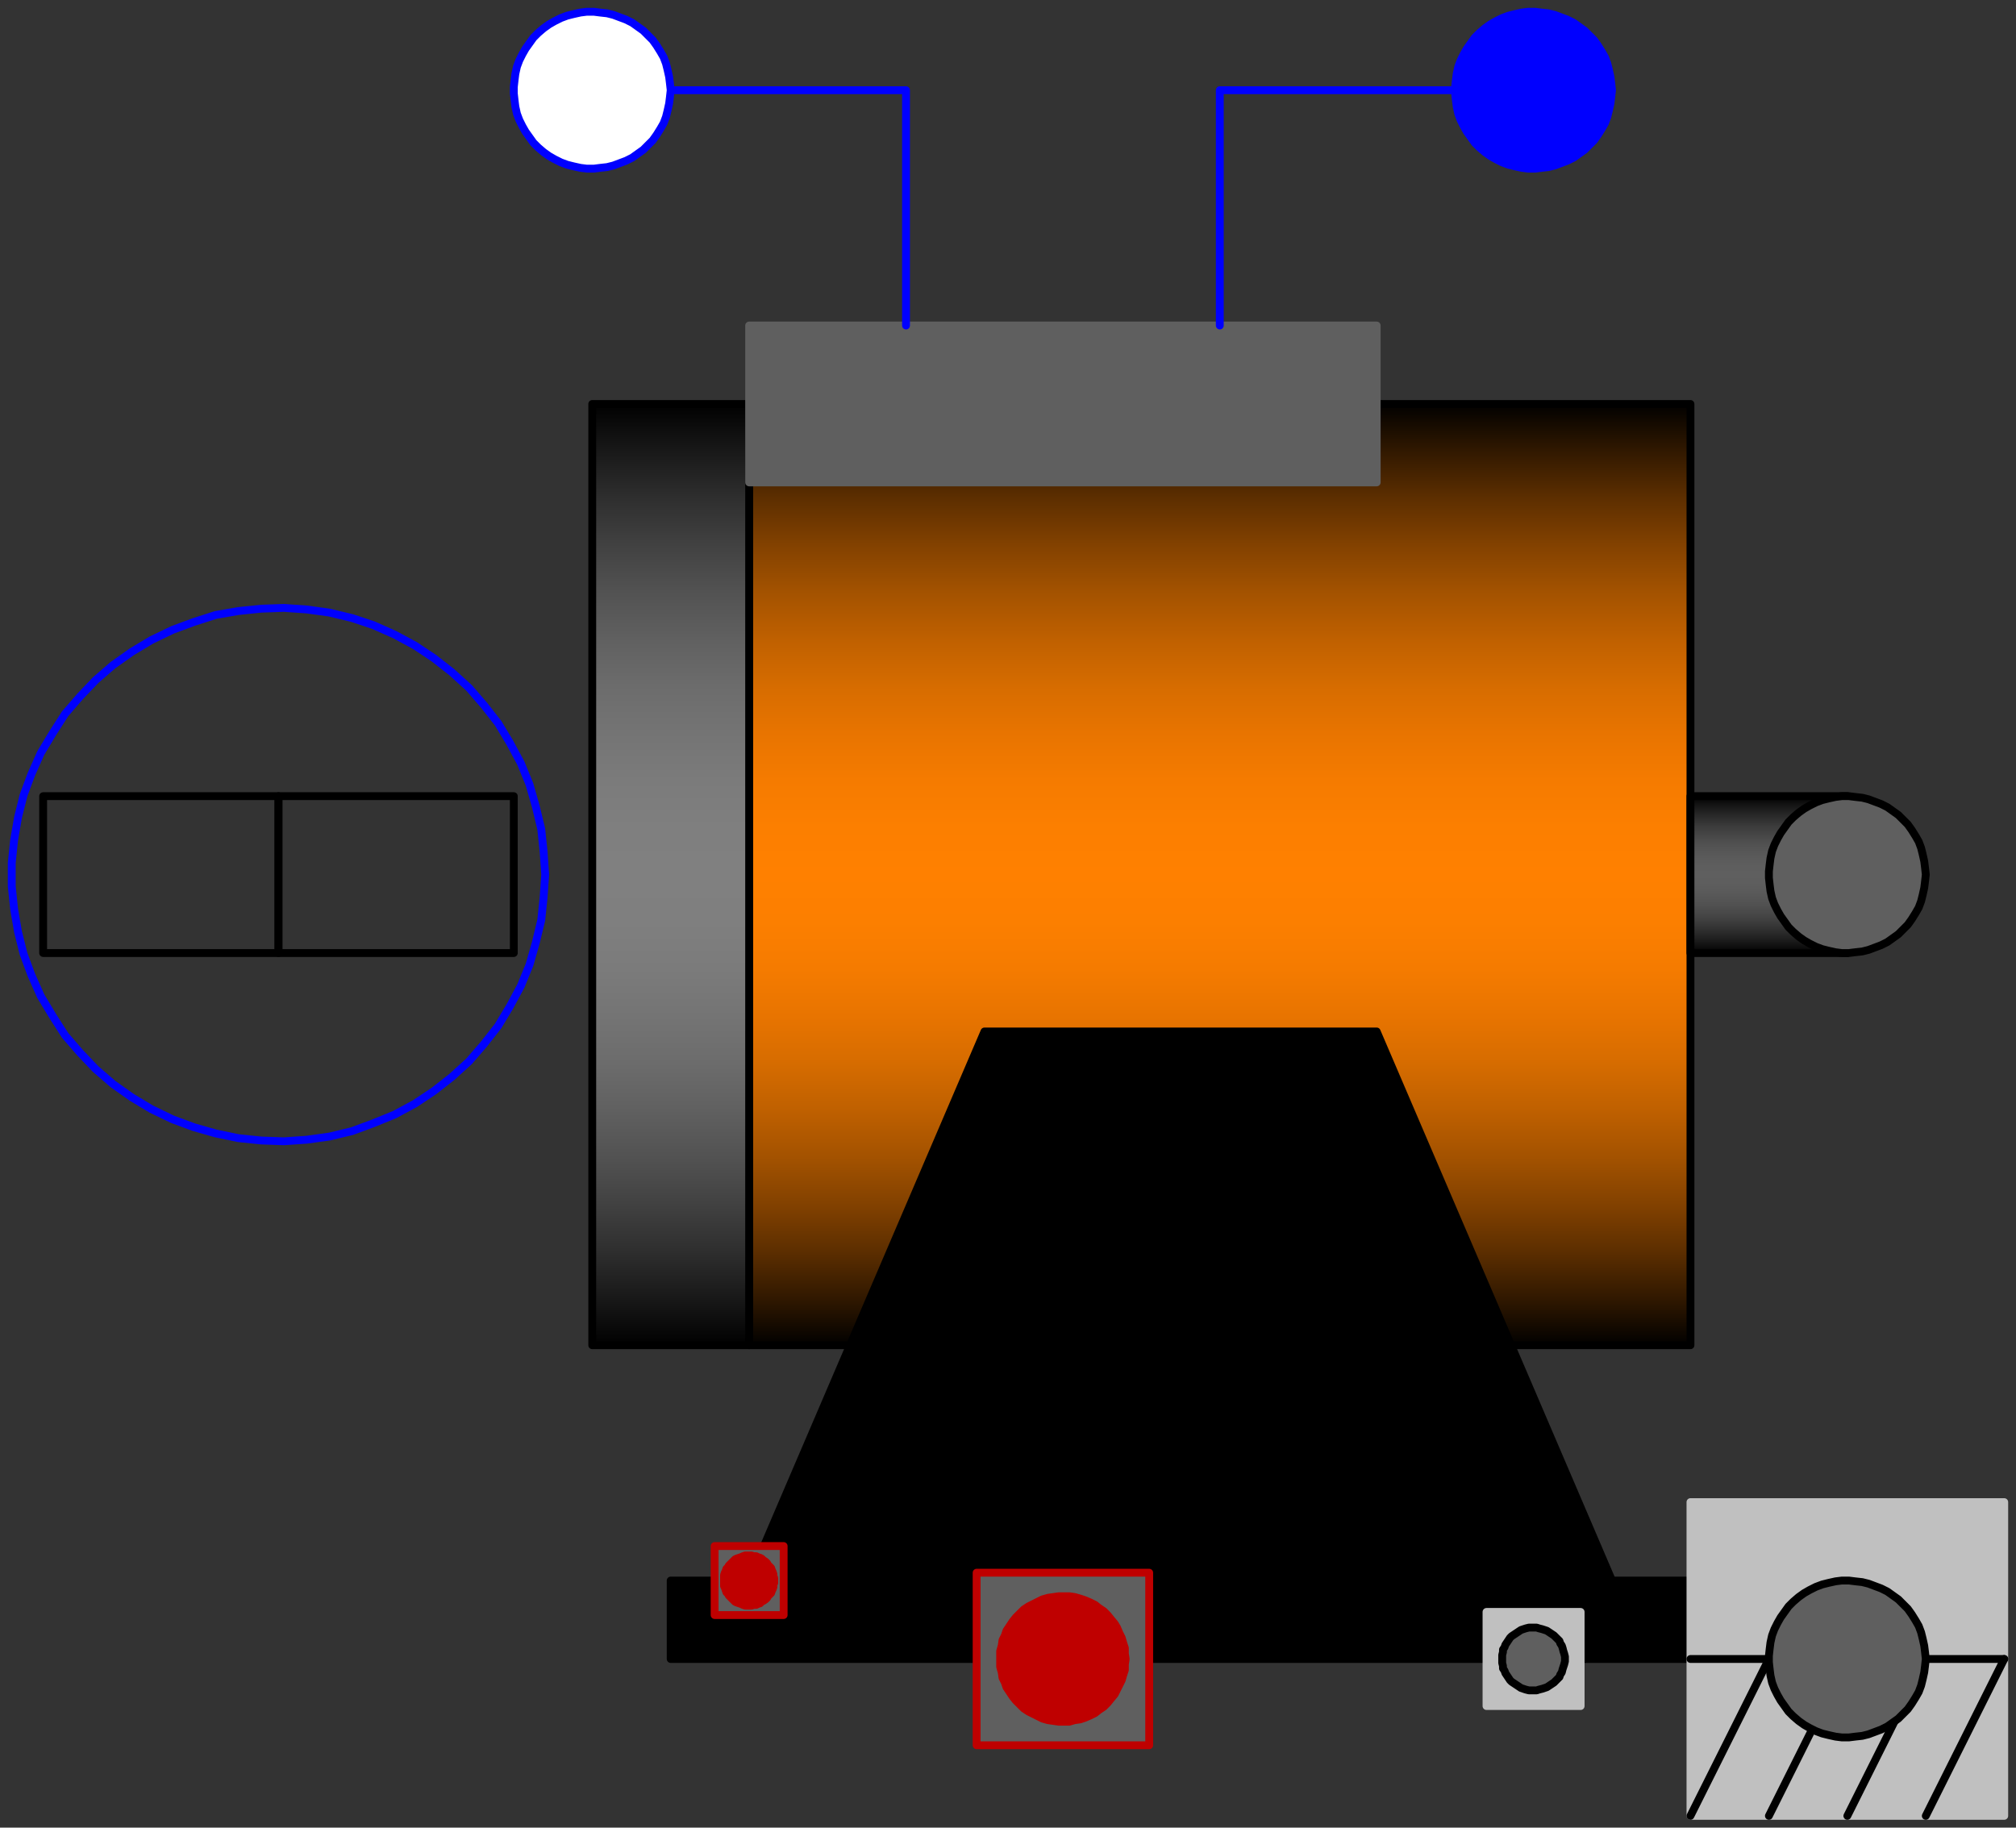 <svg width="257" height="233" xmlns="http://www.w3.org/2000/svg" xmlns:xlink="http://www.w3.org/1999/xlink">
	<rect width="100%" height="100%" fill="#333333" stroke="none"/>
	<g id="Modelica.Magnetic.FundamentalWave.BasicMachines.SynchronousInductionMachines.SM_ReluctanceRotor" class="component">
		<defs>
			<linearGradient id="cyl2" x1="0" y1="0" x2="0" y2="1">
				<stop offset="0%" stop-color="#000000" />
				<stop offset="5%" stop-color="#301800" />
				<stop offset="10%" stop-color="#5C2E00" />
				<stop offset="15%" stop-color="#824100" />
				<stop offset="20%" stop-color="#A35200" />
				<stop offset="25%" stop-color="#BF6000" />
				<stop offset="30%" stop-color="#D66C00" />
				<stop offset="35%" stop-color="#E87400" />
				<stop offset="40%" stop-color="#F57B00" />
				<stop offset="45%" stop-color="#FC7F00" />
				<stop offset="50%" stop-color="#FF8000" />
				<stop offset="55%" stop-color="#FC7F00" />
				<stop offset="60%" stop-color="#F57B00" />
				<stop offset="65%" stop-color="#E87400" />
				<stop offset="70%" stop-color="#D66C00" />
				<stop offset="75%" stop-color="#BF6000" />
				<stop offset="80%" stop-color="#A35200" />
				<stop offset="85%" stop-color="#824100" />
				<stop offset="90%" stop-color="#5C2E00" />
				<stop offset="95%" stop-color="#301800" />
				<stop offset="100%" stop-color="#000000" />
			</linearGradient>
		</defs>
		<polygon points="95.5,171.5 215.5,171.5 215.5,51.5 95.5,51.5" fill="url(#cyl2)" stroke="#000000" stroke-width="1.0" stroke-linecap="round" stroke-linejoin="round" />
		<defs>
			<linearGradient id="cyl3" x1="0" y1="0" x2="0" y2="1">
				<stop offset="0%" stop-color="#000000" />
				<stop offset="5%" stop-color="#181818" />
				<stop offset="10%" stop-color="#2E2E2E" />
				<stop offset="15%" stop-color="#414141" />
				<stop offset="20%" stop-color="#525252" />
				<stop offset="25%" stop-color="#606060" />
				<stop offset="30%" stop-color="#6C6C6C" />
				<stop offset="35%" stop-color="#747474" />
				<stop offset="40%" stop-color="#7B7B7B" />
				<stop offset="45%" stop-color="#7F7F7F" />
				<stop offset="50%" stop-color="#808080" />
				<stop offset="55%" stop-color="#7F7F7F" />
				<stop offset="60%" stop-color="#7B7B7B" />
				<stop offset="65%" stop-color="#747474" />
				<stop offset="70%" stop-color="#6C6C6C" />
				<stop offset="75%" stop-color="#606060" />
				<stop offset="80%" stop-color="#525252" />
				<stop offset="85%" stop-color="#414141" />
				<stop offset="90%" stop-color="#2E2E2E" />
				<stop offset="95%" stop-color="#181818" />
				<stop offset="100%" stop-color="#000000" />
			</linearGradient>
		</defs>
		<polygon points="75.5,171.5 95.5,171.5 95.5,51.5 75.5,51.5" fill="url(#cyl3)" stroke="#000000" stroke-width="1.0" stroke-linecap="round" stroke-linejoin="round" />
		<defs>
			<linearGradient id="cyl4" x1="0" y1="0" x2="0" y2="1">
				<stop offset="0%" stop-color="#000000" />
				<stop offset="5%" stop-color="#121212" />
				<stop offset="10%" stop-color="#222222" />
				<stop offset="15%" stop-color="#303030" />
				<stop offset="20%" stop-color="#3D3D3D" />
				<stop offset="25%" stop-color="#474747" />
				<stop offset="30%" stop-color="#505050" />
				<stop offset="35%" stop-color="#565656" />
				<stop offset="40%" stop-color="#5B5B5B" />
				<stop offset="45%" stop-color="#5E5E5E" />
				<stop offset="50%" stop-color="#5F5F5F" />
				<stop offset="55%" stop-color="#5E5E5E" />
				<stop offset="60%" stop-color="#5B5B5B" />
				<stop offset="65%" stop-color="#565656" />
				<stop offset="70%" stop-color="#505050" />
				<stop offset="75%" stop-color="#474747" />
				<stop offset="80%" stop-color="#3D3D3D" />
				<stop offset="85%" stop-color="#303030" />
				<stop offset="90%" stop-color="#222222" />
				<stop offset="95%" stop-color="#121212" />
				<stop offset="100%" stop-color="#000000" />
			</linearGradient>
		</defs>
		<polygon points="215.5,121.5 235.5,121.5 235.5,101.5 215.5,101.5" fill="url(#cyl4)" stroke="#000000" stroke-width="1.0" stroke-linecap="round" stroke-linejoin="round" />
		<polygon points="95.5,61.5 175.5,61.5 175.5,41.5 95.5,41.5" fill="#5F5F5F" stroke="#5F5F5F" stroke-width="1.0" stroke-linecap="round" stroke-linejoin="round" />
		<polygon points="85.5,201.5 95.5,201.5 125.5,131.5 175.5,131.5 205.5,201.5 215.5,201.5 215.5,211.5 85.5,211.5" fill="#000000" stroke="#000000" stroke-width="1.0" stroke-linecap="round" stroke-linejoin="round" />
		<polygon points="215.5,231.5 255.5,231.5 255.5,191.5 215.5,191.5" fill="#C0C0C0" stroke="#C0C0C0" stroke-width="1.0" stroke-linecap="round" stroke-linejoin="round" />
		<polyline points="85.5,11.5 115.5,11.5 115.5,41.5" fill-opacity="0" stroke="#0000FF" stroke-width="1.0" stroke-linecap="round" stroke-linejoin="round" />
		<polyline points="185.5,11.5 155.5,11.5 155.5,41.5" fill-opacity="0" stroke="#0000FF" stroke-width="1.0" stroke-linecap="round" stroke-linejoin="round" />
		<polyline points="215.5,211.5 255.5,211.5" fill-opacity="0" stroke="#000000" stroke-width="1.0" stroke-linecap="round" stroke-linejoin="round" />
		<polyline points="225.5,211.5 215.5,231.5" fill-opacity="0" stroke="#000000" stroke-width="1.0" stroke-linecap="round" stroke-linejoin="round" />
		<polyline points="235.5,211.5 225.5,231.5" fill-opacity="0" stroke="#000000" stroke-width="1.0" stroke-linecap="round" stroke-linejoin="round" />
		<polyline points="245.5,211.5 235.5,231.5" fill-opacity="0" stroke="#000000" stroke-width="1.0" stroke-linecap="round" stroke-linejoin="round" />
		<polyline points="255.5,211.5 245.5,231.5" fill-opacity="0" stroke="#000000" stroke-width="1.0" stroke-linecap="round" stroke-linejoin="round" />
		<polygon points="5.5,121.5 35.5,121.5 35.5,101.5 5.5,101.5" fill-opacity="0" stroke="#000000" stroke-width="1.0" stroke-linecap="round" stroke-linejoin="round" />
		<polygon points="35.5,121.5 65.5,121.5 65.5,101.5 35.5,101.5" fill-opacity="0" stroke="#000000" stroke-width="1.0" stroke-linecap="round" stroke-linejoin="round" />
		<polygon points="69.5,111.5 69.3,108.6 69.0,105.7 68.3,102.8 67.5,100.0 66.4,97.3 65.0,94.7 63.5,92.2 61.7,89.9 59.8,87.7 57.6,85.7 55.3,83.9 52.9,82.3 50.3,80.9 47.6,79.7 44.9,78.8 42.0,78.1 39.1,77.7 36.2,77.5 33.3,77.6 30.4,77.9 27.5,78.4 24.7,79.3 22.0,80.3 19.3,81.6 16.8,83.1 14.4,84.8 12.2,86.7 10.2,88.8 8.3,91.0 6.7,93.5 5.2,96.0 4.0,98.7 3.0,101.4 2.3,104.2 1.8,107.1 1.5,110.0 1.5,113.0 1.8,115.9 2.3,118.8 3.0,121.6 4.0,124.3 5.2,127.0 6.7,129.5 8.3,132.0 10.2,134.2 12.2,136.3 14.4,138.2 16.8,139.9 19.3,141.4 22.0,142.7 24.7,143.7 27.5,144.5 30.4,145.1 33.3,145.4 36.2,145.5 39.1,145.3 42.0,144.9 44.9,144.2 47.6,143.2 50.3,142.1 52.9,140.7 55.3,139.1 57.6,137.3 59.8,135.3 61.7,133.1 63.5,130.8 65.0,128.3 66.4,125.7 67.5,123.0 68.3,120.2 69.0,117.3 69.3,114.4" fill-opacity="0" stroke="#0000FF" stroke-width="1.0" stroke-linecap="round" stroke-linejoin="round" />
		<g id="flange" class="port">
			<polygon points="245.5,111.5 245.4,110.6 245.3,109.8 245.1,108.9 244.9,108.1 244.6,107.3 244.2,106.6 243.7,105.8 243.2,105.1 242.6,104.5 242.0,103.9 241.3,103.4 240.6,102.9 239.8,102.5 239.0,102.2 238.2,101.9 237.4,101.7 236.5,101.6 235.7,101.5 234.8,101.5 234.0,101.6 233.1,101.8 232.3,102.0 231.5,102.3 230.7,102.7 230.0,103.1 229.3,103.6 228.6,104.2 228.0,104.8 227.5,105.5 227.0,106.2 226.6,106.9 226.2,107.7 225.9,108.5 225.7,109.4 225.6,110.2 225.5,111.1 225.5,111.9 225.6,112.8 225.7,113.6 225.9,114.5 226.2,115.3 226.6,116.1 227.0,116.8 227.5,117.5 228.0,118.2 228.6,118.8 229.3,119.4 230.0,119.9 230.7,120.3 231.5,120.7 232.3,121.0 233.1,121.2 234.0,121.4 234.8,121.5 235.7,121.5 236.5,121.4 237.4,121.3 238.2,121.1 239.0,120.8 239.8,120.5 240.6,120.1 241.3,119.6 242.0,119.1 242.6,118.5 243.2,117.9 243.7,117.2 244.2,116.4 244.6,115.7 244.9,114.9 245.1,114.1 245.3,113.2 245.4,112.4" fill="#5F5F5F" stroke="#000000" stroke-width="1.0" stroke-linecap="round" stroke-linejoin="round" />
		</g>
		<g id="support" class="port">
			<polygon points="245.5,211.5 245.4,210.6 245.3,209.8 245.1,208.9 244.9,208.1 244.6,207.3 244.2,206.6 243.7,205.8 243.2,205.1 242.6,204.5 242.0,203.9 241.3,203.4 240.6,202.9 239.8,202.5 239.0,202.2 238.2,201.9 237.4,201.7 236.5,201.6 235.7,201.5 234.8,201.5 234.0,201.6 233.1,201.8 232.3,202.0 231.5,202.3 230.7,202.7 230.0,203.1 229.3,203.6 228.6,204.2 228.0,204.8 227.5,205.5 227.0,206.2 226.6,206.9 226.2,207.7 225.9,208.5 225.7,209.4 225.6,210.2 225.5,211.1 225.5,211.9 225.6,212.8 225.7,213.6 225.9,214.5 226.2,215.3 226.6,216.1 227.0,216.8 227.5,217.5 228.0,218.2 228.6,218.8 229.3,219.4 230.0,219.9 230.7,220.3 231.5,220.7 232.3,221.0 233.1,221.2 234.0,221.4 234.8,221.5 235.7,221.5 236.5,221.4 237.4,221.3 238.2,221.1 239.0,220.8 239.8,220.5 240.6,220.1 241.3,219.6 242.0,219.1 242.6,218.5 243.2,217.9 243.7,217.2 244.2,216.4 244.6,215.7 244.9,214.9 245.1,214.1 245.3,213.2 245.4,212.4" fill="#5F5F5F" stroke="#000000" stroke-width="1.0" stroke-linecap="round" stroke-linejoin="round" />
		</g>
		<g id="plug_sp" class="port">
			<polygon points="205.5,11.5 205.4,10.6 205.3,9.8 205.1,8.9 204.9,8.1 204.6,7.3 204.2,6.6 203.7,5.8 203.2,5.1 202.6,4.5 202.0,3.9 201.3,3.4 200.6,2.9 199.8,2.5 199.0,2.2 198.2,1.9 197.4,1.7 196.5,1.6 195.7,1.5 194.8,1.5 194.0,1.6 193.1,1.8 192.3,2.0 191.5,2.3 190.7,2.7 190.0,3.1 189.3,3.6 188.6,4.2 188.0,4.8 187.5,5.5 187.0,6.2 186.6,6.9 186.2,7.7 185.9,8.5 185.7,9.4 185.6,10.2 185.5,11.1 185.5,11.9 185.6,12.8 185.7,13.6 185.9,14.5 186.2,15.3 186.6,16.1 187.0,16.8 187.5,17.5 188.0,18.2 188.6,18.8 189.3,19.4 190.0,19.9 190.7,20.3 191.5,20.7 192.3,21.0 193.1,21.2 194.0,21.4 194.8,21.5 195.7,21.5 196.5,21.4 197.4,21.3 198.2,21.1 199.0,20.8 199.8,20.5 200.6,20.1 201.3,19.6 202.0,19.1 202.6,18.5 203.2,17.9 203.7,17.2 204.2,16.4 204.6,15.7 204.9,14.9 205.1,14.1 205.3,13.2 205.4,12.4" fill="#0000FF" stroke="#0000FF" stroke-width="1.0" stroke-linecap="round" stroke-linejoin="round" />
		</g>
		<g id="plug_sn" class="port">
			<polygon points="85.5,11.5 85.4,10.6 85.3,9.8 85.1,8.9 84.9,8.1 84.6,7.3 84.2,6.6 83.7,5.8 83.2,5.1 82.6,4.5 82.0,3.9 81.3,3.4 80.6,2.9 79.8,2.5 79.0,2.2 78.2,1.9 77.4,1.7 76.5,1.6 75.7,1.5 74.8,1.5 74.0,1.6 73.1,1.8 72.3,2.0 71.5,2.3 70.7,2.7 70.0,3.1 69.3,3.6 68.6,4.2 68.0,4.8 67.5,5.5 67.0,6.2 66.6,6.9 66.2,7.7 65.9,8.5 65.7,9.4 65.6,10.2 65.5,11.1 65.5,11.9 65.6,12.8 65.7,13.6 65.9,14.5 66.2,15.3 66.6,16.1 67.0,16.8 67.5,17.5 68.0,18.2 68.6,18.8 69.3,19.4 70.0,19.9 70.7,20.3 71.5,20.7 72.3,21.0 73.1,21.2 74.0,21.4 74.8,21.5 75.7,21.5 76.5,21.4 77.4,21.3 78.2,21.1 79.0,20.8 79.8,20.5 80.6,20.1 81.3,19.6 82.0,19.1 82.6,18.5 83.2,17.9 83.7,17.2 84.2,16.4 84.6,15.7 84.9,14.9 85.1,14.1 85.3,13.2 85.4,12.4" fill="#FFFFFF" stroke="#0000FF" stroke-width="1.0" stroke-linecap="round" stroke-linejoin="round" />
		</g>
		<g id="thermalPort" class="port">
			<polygon points="124.5,222.5 146.5,222.5 146.5,200.5 124.5,200.5" fill="#5F5F5F" stroke="#BF0000" stroke-width="1.0" stroke-linecap="round" stroke-linejoin="round" />
			<polygon points="143.5,211.5 143.4,210.8 143.4,210.1 143.2,209.5 143.0,208.8 142.7,208.2 142.4,207.5 142.1,207.0 141.6,206.4 141.2,205.9 140.7,205.4 140.1,205.0 139.6,204.6 139.0,204.3 138.3,204.0 137.7,203.8 137.0,203.6 136.3,203.5 135.6,203.5 135.0,203.5 134.3,203.6 133.6,203.7 132.9,203.9 132.3,204.2 131.7,204.5 131.1,204.8 130.5,205.2 130.0,205.7 129.5,206.2 129.1,206.7 128.7,207.3 128.3,207.9 128.1,208.5 127.8,209.1 127.7,209.8 127.5,210.5 127.5,211.2 127.5,211.8 127.5,212.5 127.7,213.2 127.8,213.9 128.1,214.5 128.3,215.1 128.7,215.7 129.1,216.3 129.5,216.8 130.0,217.3 130.5,217.8 131.1,218.2 131.7,218.5 132.3,218.8 132.9,219.1 133.6,219.3 134.3,219.4 135.0,219.5 135.6,219.5 136.3,219.5 137.0,219.3 137.7,219.2 138.3,219.0 139.0,218.7 139.6,218.4 140.1,218.0 140.7,217.6 141.2,217.1 141.6,216.6 142.1,216.0 142.4,215.4 142.7,214.8 143.0,214.2 143.2,213.5 143.4,212.9 143.4,212.2" fill="#BF0000" stroke="#BF0000" stroke-width="1.0" stroke-linecap="round" stroke-linejoin="round" />
		</g>
		<g id="internalThermalPort" class="port">
			<polygon points="91.1,205.9 99.9,205.9 99.9,197.1 91.1,197.1" fill="#5F5F5F" stroke="#BF0000" stroke-width="1.0" stroke-linecap="round" stroke-linejoin="round" />
			<polygon points="98.7,201.5 98.7,201.2 98.6,200.9 98.6,200.7 98.5,200.4 98.4,200.2 98.3,199.9 98.1,199.7 97.9,199.5 97.8,199.3 97.6,199.1 97.3,198.9 97.1,198.7 96.9,198.6 96.6,198.5 96.4,198.4 96.1,198.4 95.8,198.3 95.5,198.3 95.3,198.3 95.0,198.3 94.7,198.4 94.5,198.5 94.2,198.6 93.9,198.7 93.7,198.8 93.5,199.0 93.3,199.2 93.1,199.4 92.9,199.6 92.8,199.8 92.6,200.0 92.5,200.3 92.4,200.5 92.3,200.8 92.3,201.1 92.3,201.4 92.3,201.6 92.3,201.9 92.3,202.2 92.4,202.4 92.5,202.7 92.6,203.0 92.8,203.2 92.9,203.4 93.1,203.6 93.3,203.8 93.5,204.0 93.7,204.2 93.9,204.3 94.2,204.4 94.5,204.5 94.7,204.6 95.0,204.7 95.3,204.7 95.5,204.7 95.8,204.7 96.1,204.6 96.4,204.6 96.6,204.5 96.9,204.4 97.1,204.2 97.3,204.1 97.6,203.9 97.8,203.7 97.9,203.5 98.1,203.3 98.3,203.1 98.4,202.8 98.5,202.6 98.6,202.3 98.6,202.0 98.7,201.8" fill="#BF0000" stroke="#BF0000" stroke-width="1.0" stroke-linecap="round" stroke-linejoin="round" />
		</g>
		<g id="internalSupport" class="port">
			<polygon points="199.5,211.5 199.5,211.2 199.4,210.8 199.3,210.5 199.2,210.1 199.1,209.8 198.9,209.5 198.8,209.2 198.6,209.0 198.3,208.7 198.1,208.5 197.8,208.3 197.5,208.1 197.2,207.9 196.9,207.8 196.6,207.7 196.2,207.6 195.9,207.5 195.6,207.5 195.2,207.5 194.9,207.5 194.5,207.6 194.2,207.7 193.9,207.8 193.6,208.0 193.3,208.2 193.0,208.4 192.7,208.6 192.5,208.8 192.3,209.1 192.1,209.4 191.9,209.7 191.8,210.0 191.6,210.3 191.6,210.6 191.5,211.0 191.5,211.3 191.5,211.7 191.5,212.0 191.6,212.4 191.6,212.7 191.8,213.0 191.9,213.3 192.1,213.6 192.3,213.9 192.5,214.2 192.7,214.4 193.0,214.6 193.3,214.8 193.6,215.0 193.9,215.2 194.2,215.3 194.5,215.4 194.9,215.5 195.2,215.5 195.6,215.5 195.9,215.5 196.2,215.4 196.6,215.3 196.9,215.2 197.2,215.1 197.5,214.9 197.8,214.7 198.1,214.5 198.3,214.3 198.6,214.0 198.8,213.8 198.9,213.5 199.1,213.2 199.2,212.8 199.3,212.5 199.4,212.2 199.5,211.8" fill="#5F5F5F" stroke="#000000" stroke-width="1.0" stroke-linecap="round" stroke-linejoin="round" />
			<polygon points="189.5,217.5 201.5,217.5 201.5,205.5 189.5,205.5" fill="#C0C0C0" stroke="#C0C0C0" stroke-width="1.0" stroke-linecap="round" stroke-linejoin="round" />
			<polygon points="199.5,211.5 199.5,211.2 199.4,210.8 199.3,210.5 199.2,210.1 199.1,209.8 198.9,209.5 198.8,209.2 198.6,209.0 198.3,208.7 198.1,208.5 197.8,208.3 197.5,208.1 197.2,207.9 196.9,207.8 196.6,207.7 196.2,207.6 195.9,207.5 195.6,207.5 195.2,207.5 194.9,207.5 194.5,207.6 194.2,207.7 193.9,207.8 193.6,208.0 193.3,208.2 193.0,208.4 192.7,208.6 192.5,208.8 192.3,209.1 192.1,209.4 191.9,209.7 191.8,210.0 191.6,210.3 191.6,210.6 191.5,211.0 191.5,211.3 191.5,211.7 191.5,212.0 191.6,212.4 191.6,212.7 191.8,213.0 191.9,213.3 192.1,213.6 192.3,213.9 192.5,214.2 192.7,214.4 193.0,214.6 193.3,214.8 193.6,215.0 193.9,215.2 194.2,215.3 194.5,215.4 194.9,215.5 195.2,215.5 195.6,215.5 195.9,215.5 196.2,215.4 196.6,215.3 196.9,215.2 197.2,215.1 197.5,214.9 197.8,214.7 198.1,214.5 198.3,214.3 198.6,214.0 198.8,213.8 198.9,213.5 199.1,213.2 199.2,212.8 199.3,212.5 199.4,212.2 199.5,211.8" fill="#5F5F5F" stroke="#000000" stroke-width="1.0" stroke-linecap="round" stroke-linejoin="round" />
		</g>
	</g>
</svg>
